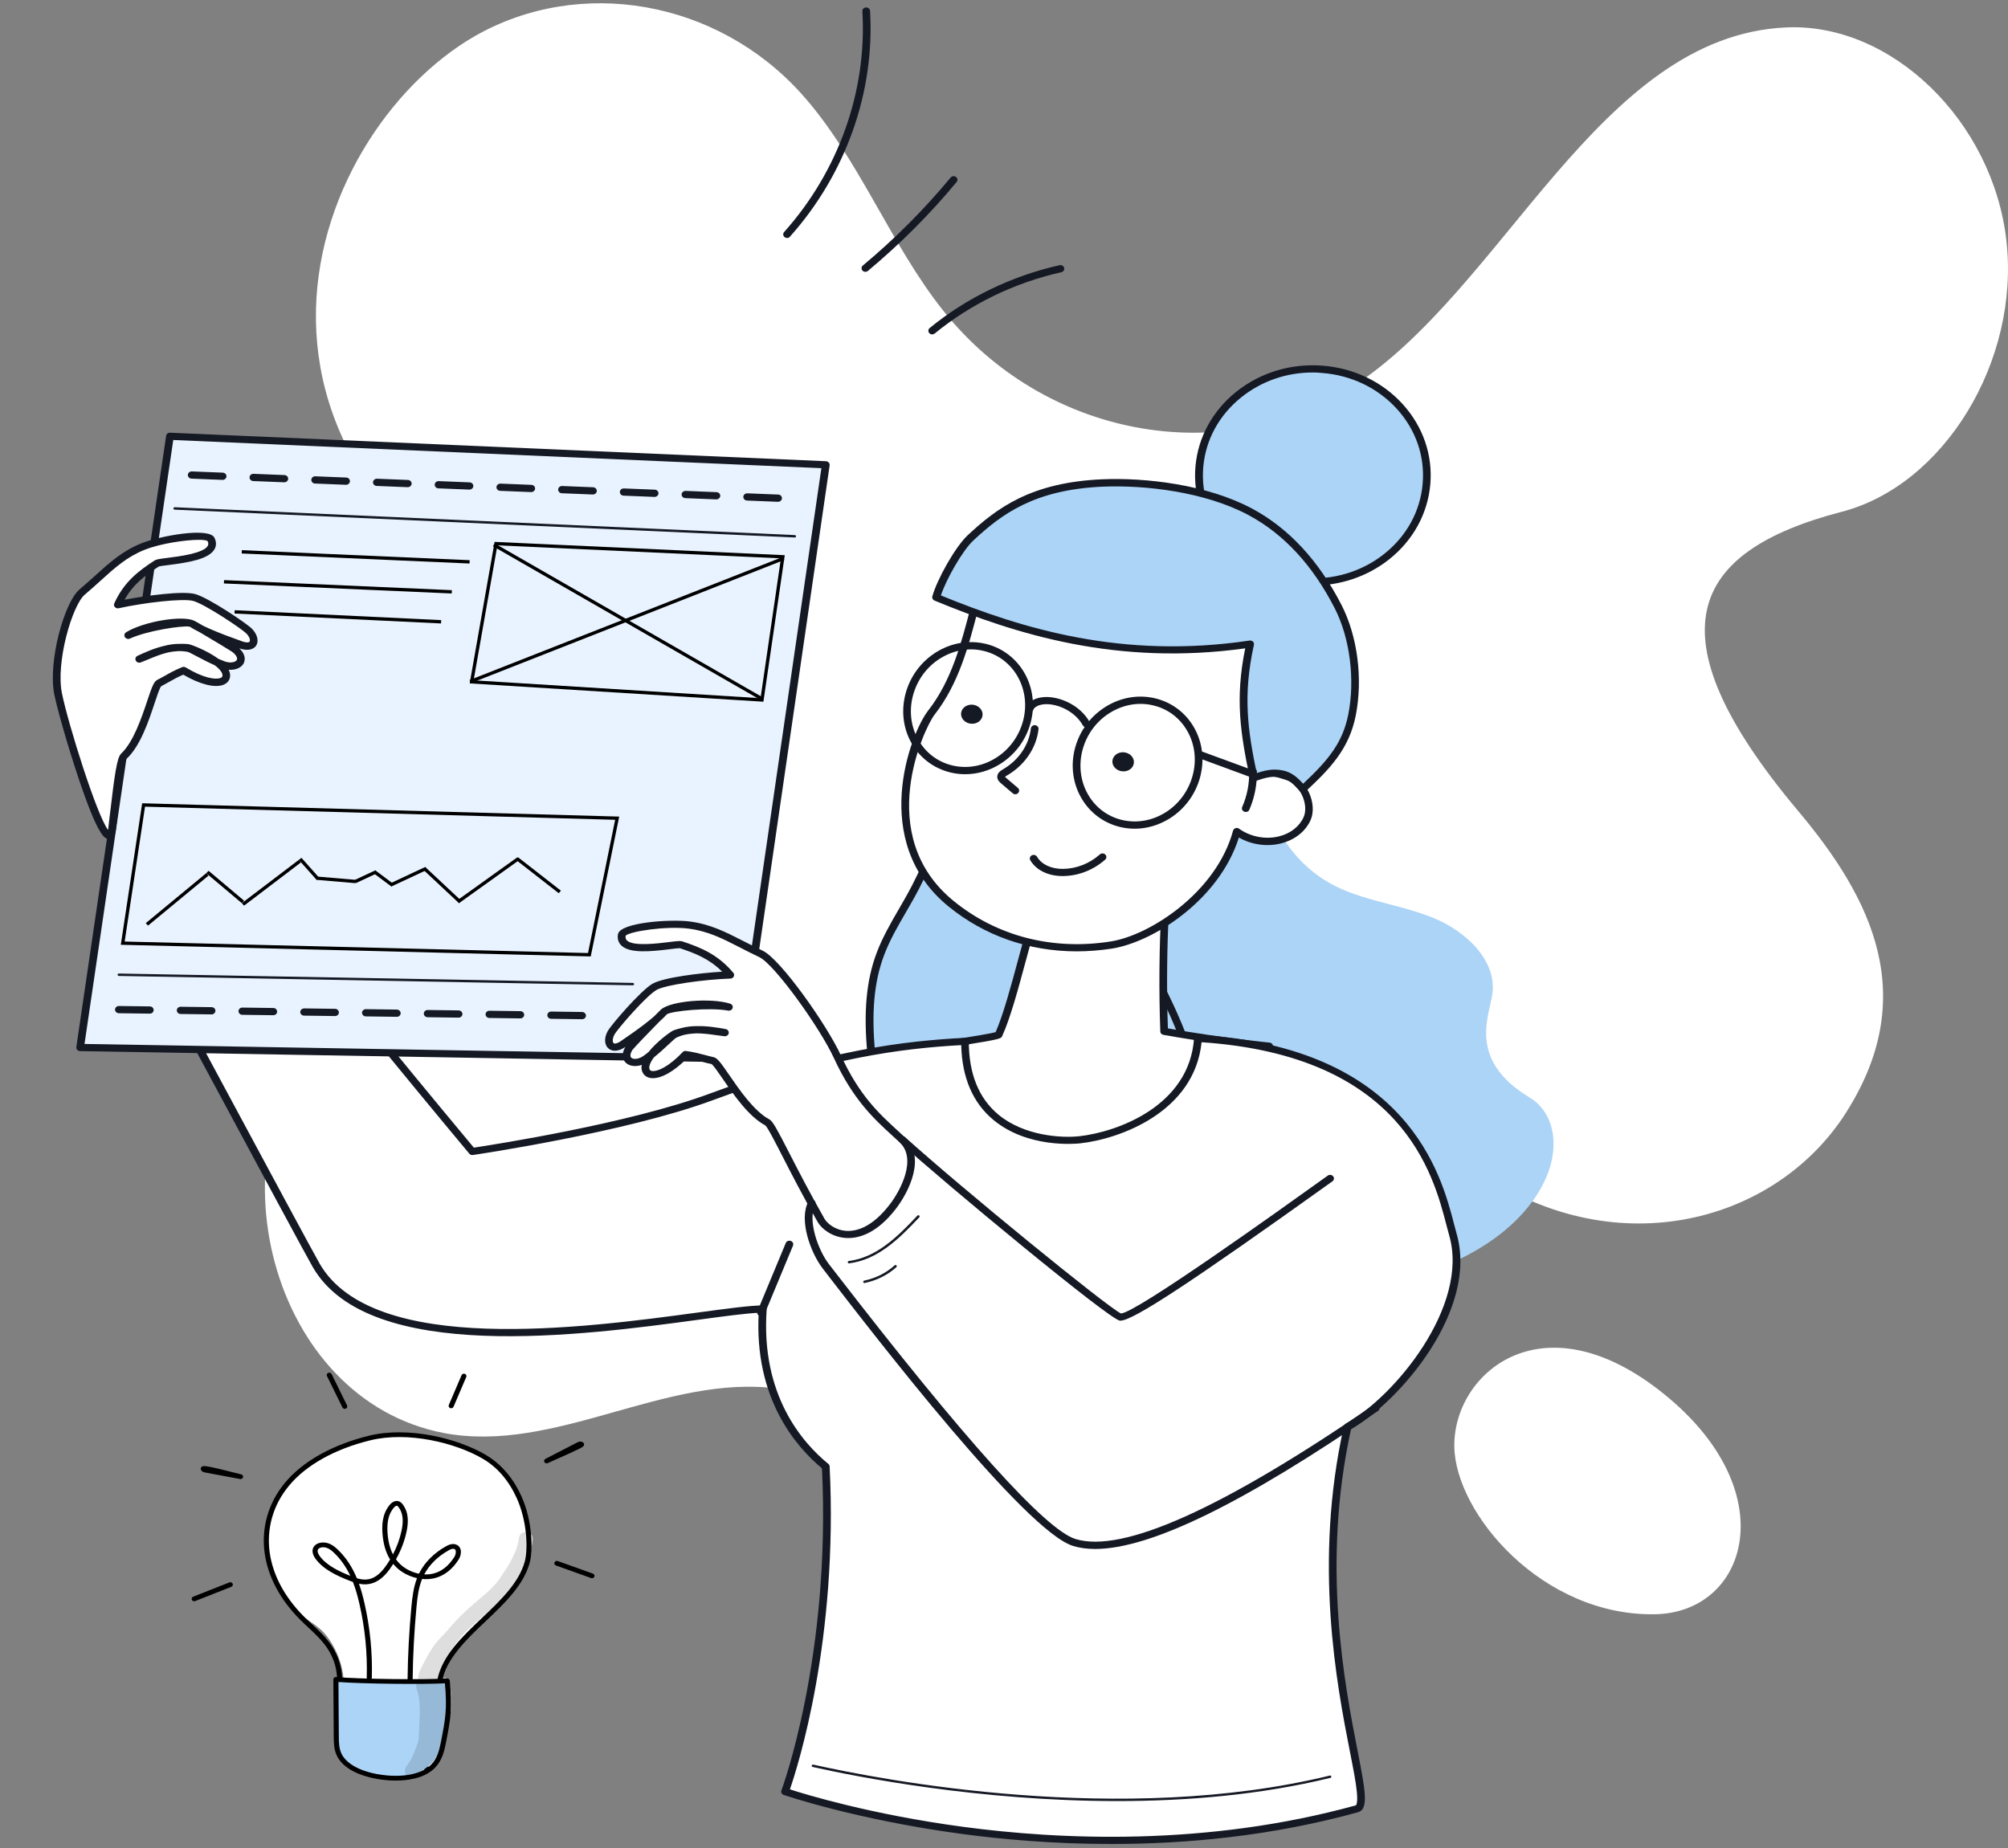 <svg width="603" height="555" viewBox="0 0 603 555" fill="none" xmlns="http://www.w3.org/2000/svg">
<rect x="0" y="0" width="603" height="555" fill="#808080" stroke="none"/>
<path d="M142.495 10.903C174.112 -7.204 215.3 0.017 240.633 28.122C257.745 47.119 267.318 73.336 283.368 93.442C313.438 131.101 366.519 141.099 405.483 116.549C451.621 87.382 479.799 10.757 536.398 8.238C568.014 6.793 598.47 36.344 602.531 72.335C606.592 108.438 583.774 145.875 552.834 153.762C507.298 165.675 495.505 190.345 539.587 243.077C562.136 269.778 577.255 299.611 553.414 335.614C531.638 367.949 483.791 379.939 442.901 351.167C375.2 303.327 432.617 307.96 378.217 396.712C326.938 481.182 269.521 421.7 233.573 417.042C199.927 412.486 166.763 436.704 133.309 430.373C81.502 420.533 61.212 346.204 99.083 304.175C123.351 277.181 162.122 275.626 189.099 252.519C211.012 233.703 207.666 209.93 186.488 201.197C51.852 145.66 91.491 40.384 142.495 10.903Z" fill="white"/>
<path d="M497.047 484.797C524.453 484.28 535.652 449.139 501.478 420.138C464.129 388.442 436.403 412.036 436.729 434.44C437.023 454.572 463.178 485.436 497.047 484.797Z" fill="white"/>
<g clip-path="url(#clip0_9989_1573)">
<path d="M378.43 221.282C375.043 238.911 383.609 258.651 400.498 267.073C409.706 271.666 420.441 272.763 430.004 276.653C439.566 280.543 448.552 289.047 447.003 298.669C445.985 305.062 439.676 319.009 458.734 330.513C474.472 339.99 464.091 377.338 409.086 385.656C392.242 388.202 404.615 377.421 388.346 372.579C372.276 367.8 358.796 356.916 349.345 343.88C339.893 330.824 334.182 315.698 330.331 300.365C325.904 282.695 323.912 263.617 331.283 246.815C338.653 230.034 357.734 216.688 378.43 221.282Z" fill="#ACD4F7"/>
<path d="M404.792 387.126C399.546 387.126 398.329 384.932 397.244 381.787C396.27 378.952 395.163 375.745 387.992 373.635C372.785 369.124 358.73 358.778 348.371 344.501C339.959 332.913 333.695 318.553 329.18 300.614C323.513 278.081 323.845 260.865 330.198 246.402C337.37 230.076 356.782 215.343 378.673 220.227C379.271 220.351 379.647 220.91 379.536 221.468C376.083 239.408 385.114 258.196 401.007 266.121C406.032 268.625 411.654 270.114 417.121 271.542C421.548 272.701 426.13 273.922 430.424 275.66C440.097 279.591 449.77 288.53 448.11 298.834C447.977 299.662 447.756 300.634 447.534 301.648C445.852 308.932 443.329 319.961 459.332 329.603C465.242 333.162 467.765 340.445 465.95 348.618C462.785 362.73 446.051 381.166 409.241 386.732C407.515 387.001 406.032 387.126 404.792 387.126ZM370.151 221.468C352.886 221.468 338.277 233.8 332.367 247.25C326.214 261.258 325.926 278.081 331.46 300.138C335.887 317.809 342.062 331.92 350.296 343.301C360.345 357.164 373.98 367.2 388.7 371.586C397.023 374.048 398.417 378.166 399.458 381.146C400.498 384.146 401.051 385.801 408.909 384.622C444.546 379.242 460.704 361.633 463.715 348.205C465.331 340.942 463.206 334.527 458.115 331.465C440.761 321.016 443.594 308.621 445.299 301.235C445.542 300.221 445.741 299.331 445.852 298.565C447.313 289.378 438.415 281.308 429.539 277.687C425.377 275.991 420.884 274.811 416.523 273.653C410.945 272.183 405.19 270.673 399.945 268.045C383.498 259.831 374.003 240.649 377.101 222.13C374.755 221.675 372.431 221.468 370.151 221.468Z" fill="#ACD4F7"/>
<path d="M312.247 178.657C317.824 204.087 287.301 240.132 276.167 263.907C272.537 271.646 267.291 278.681 264.303 286.647C260.761 296.124 260.65 306.408 261.624 316.402C263.462 335.293 269.527 354.66 283.715 368.193C297.925 381.725 321.676 387.622 339.207 378.083C354.59 369.703 361.607 351.702 360.633 335.086C359.659 318.471 352.089 302.89 344.076 288.013C324.863 252.32 338.366 209.446 312.247 178.657Z" fill="#ACD4F7"/>
<path d="M319.861 383.794C306.824 383.794 293.012 378.58 282.896 368.938C270.213 356.854 262.665 339.204 260.474 316.484C259.278 304.09 260.142 294.489 263.218 286.274C264.967 281.577 267.535 277.149 270.014 272.866C271.784 269.825 273.599 266.659 275.105 263.472C278.314 256.603 283.117 248.76 288.186 240.463C300.759 219.916 314.991 196.617 311.096 178.864C310.985 178.367 311.251 177.871 311.738 177.664C312.225 177.457 312.8 177.581 313.132 177.974C327.719 195.148 330.065 215.53 332.566 237.111C334.536 254.078 336.551 271.645 345.117 287.516C353.019 302.166 360.788 317.912 361.784 335.003C362.869 353.853 354.236 371.11 339.782 378.994C333.872 382.242 326.988 383.794 319.861 383.794ZM313.995 182.692C315.301 200.528 302.02 222.234 290.223 241.56C285.176 249.816 280.417 257.596 277.252 264.362C275.702 267.652 273.865 270.838 272.072 273.922C269.637 278.122 267.114 282.467 265.432 287.019C262.466 294.944 261.647 304.235 262.82 316.319C264.967 338.521 272.294 355.736 284.6 367.448C299.519 381.663 322.761 385.822 338.676 377.152C352.399 369.683 360.589 353.191 359.526 335.148C358.553 318.471 350.872 302.973 343.103 288.509C334.359 272.266 332.301 254.513 330.331 237.359C327.984 217.495 325.815 198.687 313.995 182.692Z" fill="#151924"/>
<path d="M349.61 309.718C349.101 296.165 349.344 282.799 349.942 272.66C344.098 269.928 337.768 268.004 331.304 267.032C328.405 266.597 325.129 266.431 322.893 268.066C321.499 269.101 314.858 263.617 314.172 265.128C309.457 275.474 304.632 300.407 299.917 310.753C299.563 311.539 277.362 314.395 277.008 315.181C275.481 318.554 286.814 332.169 287.943 332.872C348.481 370.49 381.13 314.146 381.13 314.146C381.13 314.146 366.654 312.76 349.61 309.718Z" fill="white"/>
<path d="M328.073 346.922C315.014 346.922 301.356 342.535 287.301 333.783C286.526 333.286 273.976 319.071 275.924 314.767C276.278 313.96 276.344 313.815 288.275 311.891C292.259 311.249 297.616 310.38 298.988 309.967C301.268 304.814 303.614 296.103 305.894 287.661C308.24 278.95 310.675 269.949 313.066 264.693C313.243 264.3 313.597 263.99 314.04 263.866C315.146 263.514 316.541 264.238 318.887 265.521C319.927 266.1 321.654 267.031 322.296 267.114C324.952 265.273 328.582 265.542 331.46 265.976C338.056 266.969 344.453 268.894 350.429 271.708C350.85 271.894 351.093 272.308 351.071 272.742C350.429 283.833 350.296 296.931 350.717 308.849C367.119 311.746 381.108 313.112 381.241 313.112C381.617 313.153 381.971 313.36 382.148 313.691C382.325 314.001 382.325 314.395 382.148 314.705C382.015 314.953 367.65 339.266 340.889 345.473C336.706 346.425 332.411 346.922 328.073 346.922ZM277.982 315.946C277.717 319.029 286.991 330.782 288.607 332.003C306.757 343.28 324.155 347.108 340.314 343.363C362.382 338.252 375.751 320.25 379.204 315.057C374.799 314.581 362.802 313.194 349.367 310.794C348.835 310.691 348.437 310.277 348.437 309.76C347.994 297.82 348.105 284.578 348.725 273.301C343.147 270.777 337.237 269.018 331.105 268.087C328.626 267.714 325.55 267.466 323.602 268.894C322.296 269.845 320.282 268.749 317.736 267.362C316.895 266.907 315.678 266.245 315.014 265.997C312.756 271.17 310.432 279.798 308.152 288.178C305.805 296.889 303.371 305.911 300.958 311.146C300.604 311.953 300.537 312.077 288.651 314.001C284.755 314.664 279.487 315.512 277.982 315.946Z" fill="#151924"/>
<path d="M293.809 178.078C290.51 190.369 287.854 203.55 279.709 213.978C275.26 219.668 261.78 251.947 285.552 271.356C298.036 281.557 315.169 286.751 333.762 283.792C346.379 281.785 366.322 268.439 371.391 249.754C378.894 255.051 389.453 252.816 392.552 245.781C394.344 241.726 391.688 234.835 386.509 233.18C382.502 231.897 382.015 231.773 378.12 232.787C379.603 223.682 381.971 214.744 386.199 205.205C380.798 191.817 367.606 181.099 353.174 173.278C348.393 170.691 343.39 168.332 337.989 167.029C322.495 163.284 297.173 165.456 293.809 178.078Z" fill="white"/>
<path d="M323.314 285.716C309.059 285.716 295.646 281.061 284.778 272.184C260.961 252.734 273.312 220.31 278.757 213.357C285.774 204.377 288.673 193.183 291.484 182.361C291.883 180.851 292.259 179.34 292.657 177.851C293.609 174.292 296.155 171.333 300.25 169.077C310.21 163.532 327.254 163.366 338.211 166.015C344.187 167.463 349.632 170.174 353.705 172.388C365.636 178.864 381.152 189.748 387.239 204.874C387.35 205.122 387.328 205.412 387.217 205.681C383.609 213.813 381.13 222.006 379.492 231.38C382.192 230.8 383.255 231.069 386.841 232.207C389.408 233.035 391.666 235.084 392.994 237.836C394.389 240.691 394.61 243.919 393.592 246.236C392.087 249.671 388.855 252.237 384.716 253.292C380.488 254.368 375.862 253.706 372.033 251.534C366.123 270.301 346.334 282.923 333.917 284.888C330.375 285.426 326.811 285.716 323.314 285.716ZM323.026 166.47C315.191 166.47 307.111 167.774 301.467 170.919C297.926 172.884 295.734 175.388 294.937 178.368C294.539 179.858 294.141 181.368 293.764 182.858C290.909 193.887 287.943 205.288 280.66 214.62C277.606 218.53 262.178 250.809 286.327 270.549C299.342 281.185 316.12 285.509 333.585 282.737C345.405 280.854 365.282 267.942 370.284 249.485C370.373 249.133 370.66 248.844 371.014 248.719C371.391 248.595 371.789 248.657 372.099 248.885C375.574 251.347 380.09 252.196 384.162 251.161C387.593 250.292 390.25 248.181 391.489 245.367C392.286 243.567 392.065 241.001 390.936 238.684C389.851 236.47 388.102 234.835 386.132 234.215C382.237 232.973 382.015 232.911 378.43 233.842C378.053 233.946 377.633 233.863 377.345 233.615C377.057 233.366 376.902 232.994 376.969 232.642C378.629 222.565 381.152 213.833 384.937 205.205C378.983 190.886 364.086 180.478 352.576 174.229C348.636 172.098 343.368 169.47 337.68 168.084C333.43 167.049 328.294 166.47 323.026 166.47Z" fill="#151924"/>
<path d="M340.756 248.885C339.295 248.885 337.812 248.719 336.374 248.368C326.037 245.905 319.972 235.249 322.849 224.593C324.244 219.461 327.498 215.075 332.013 212.261C336.551 209.426 341.841 208.536 346.865 209.716C351.89 210.916 356.074 214.061 358.619 218.572C361.142 223.041 361.762 228.338 360.368 233.49C358.973 238.622 355.719 243.008 351.226 245.823C347.972 247.83 344.386 248.885 340.756 248.885ZM342.483 211.392C339.318 211.392 336.152 212.302 333.297 214.082C329.268 216.585 326.369 220.517 325.107 225.131C322.539 234.628 327.83 244.105 336.949 246.257C341.332 247.292 345.958 246.505 349.942 244.022C353.971 241.519 356.87 237.587 358.132 232.973C359.394 228.359 358.84 223.6 356.583 219.606C354.347 215.633 350.695 212.881 346.312 211.847C345.028 211.536 343.744 211.392 342.483 211.392Z" fill="#151924"/>
<path d="M289.846 232.518C288.385 232.518 286.902 232.352 285.464 232C280.439 230.8 276.256 227.655 273.71 223.144C271.187 218.675 270.567 213.378 271.961 208.226C273.356 203.094 276.61 198.708 281.103 195.893C285.641 193.059 290.931 192.169 295.955 193.348C306.292 195.811 312.357 206.467 309.48 217.123C308.085 222.255 304.831 226.641 300.338 229.455C297.084 231.483 293.476 232.518 289.846 232.518ZM291.573 195.024C288.407 195.024 285.242 195.935 282.387 197.714C278.358 200.218 275.459 204.149 274.197 208.764C272.935 213.378 273.489 218.137 275.746 222.131C277.982 226.103 281.634 228.855 286.017 229.89C290.4 230.924 295.026 230.138 299.01 227.655C303.039 225.152 305.938 221.22 307.2 216.606C309.768 207.108 304.477 197.632 295.358 195.48C294.118 195.169 292.857 195.024 291.573 195.024Z" fill="#151924"/>
<path d="M424.352 157.942C433.329 142.395 427.124 122.988 410.493 114.596C393.861 106.204 373.101 112.005 364.124 127.552C355.147 143.099 361.352 162.506 377.983 170.898C394.615 179.289 415.375 173.489 424.352 157.942Z" fill="#ACD4F7"/>
<path d="M394.322 175.843C393.348 175.843 392.352 175.802 391.356 175.74C371.922 174.25 357.401 158.256 358.995 140.068C359.77 131.274 364.175 123.266 371.368 117.555C378.584 111.844 387.726 109.092 397.155 109.816C406.563 110.541 415.129 114.658 421.238 121.383C427.347 128.129 430.291 136.674 429.516 145.489C428.742 154.283 424.337 162.29 417.143 168.001C410.702 173.091 402.689 175.843 394.322 175.843ZM394.211 111.865C386.398 111.865 378.916 114.431 372.896 119.21C366.167 124.549 362.05 132.019 361.341 140.254C359.858 157.242 373.405 172.181 391.577 173.588C400.365 174.271 408.931 171.705 415.66 166.367C422.389 161.028 426.506 153.559 427.214 145.323C427.945 137.088 425.2 129.101 419.489 122.811C413.779 116.52 405.788 112.672 396.978 112.01C396.049 111.906 395.119 111.865 394.211 111.865Z" fill="#151924"/>
<path d="M376.482 233.615C373.361 218.923 372.01 208.66 375.375 193.431C338.587 198.894 309.192 190.99 281.103 179.402C282.431 174.643 287.699 164.98 291.528 161.421C300.936 152.71 310.985 145.861 331.26 145.034C345.471 144.454 363.134 147.123 375.463 153.724C387.704 160.283 396.093 170.981 401.848 182.216C406.43 191.155 408.178 203.715 406.009 214.661C404.172 224.055 399.17 229.621 391.223 236.946C389.386 234.897 387.682 232.89 384.76 232.373C381.86 231.876 379.558 232.518 376.482 233.615Z" fill="#ACD4F7"/>
<path d="M391.245 238.042C391.223 238.042 391.201 238.042 391.201 238.042C390.869 238.021 390.581 237.897 390.36 237.649L390.139 237.401C388.434 235.518 386.973 233.883 384.583 233.449C382.104 233.014 380.134 233.469 376.902 234.607C376.592 234.711 376.238 234.69 375.928 234.545C375.64 234.4 375.419 234.111 375.353 233.8C372.564 220.578 370.815 209.943 373.936 194.714C335.4 200.052 305.186 190.493 280.638 180.375C280.129 180.168 279.841 179.63 279.974 179.112C281.369 174.105 286.814 164.235 290.71 160.635C299.32 152.668 309.524 144.826 331.194 143.937C343.944 143.419 362.404 145.468 376.017 152.751C387.018 158.648 396.049 168.394 402.866 181.719C407.669 191.113 409.307 203.797 407.138 214.847C405.146 224.944 399.369 230.924 392.042 237.711C391.843 237.939 391.555 238.042 391.245 238.042ZM382.768 231.131C383.476 231.131 384.229 231.193 385.003 231.338C387.881 231.835 389.674 233.573 391.334 235.373C399.17 228.027 403.242 222.875 404.903 214.495C406.961 204.046 405.367 191.569 400.83 182.713C394.234 169.78 385.513 160.366 374.932 154.696C361.74 147.64 343.766 145.654 331.349 146.151C310.498 146.999 300.67 154.551 292.392 162.228C289.005 165.352 284.18 173.939 282.542 178.823C306.956 188.796 337.015 198.066 375.242 192.376C375.618 192.314 375.995 192.438 376.26 192.707C376.526 192.955 376.637 193.327 376.548 193.679C373.184 208.846 374.711 219.358 377.389 232.186C379.182 231.566 380.886 231.131 382.768 231.131Z" fill="#151924"/>
<path d="M319.064 263.1C314.748 263.1 311.14 261.32 309.391 258.341C309.081 257.823 309.303 257.161 309.856 256.872C310.409 256.582 311.118 256.789 311.428 257.306C312.8 259.644 315.766 261.01 319.308 260.948C323.292 260.886 327.21 259.334 330.286 256.603C330.751 256.189 331.482 256.209 331.924 256.644C332.367 257.078 332.345 257.761 331.88 258.175C328.361 261.279 323.912 263.017 319.352 263.1C319.241 263.1 319.153 263.1 319.064 263.1Z" fill="#151924"/>
<path d="M340.424 229.538C340.845 228.007 339.782 226.434 338.033 226.02C336.307 225.606 334.558 226.517 334.138 228.048C333.717 229.579 334.78 231.152 336.528 231.566C338.277 231.979 340.026 231.069 340.424 229.538Z" fill="#151924"/>
<path d="M294.982 215.24C295.402 213.709 294.34 212.136 292.591 211.722C290.865 211.309 289.116 212.219 288.695 213.75C288.275 215.281 289.337 216.854 291.086 217.268C292.835 217.682 294.561 216.771 294.982 215.24Z" fill="#151924"/>
<path d="M304.898 238.539C304.61 238.539 304.345 238.435 304.123 238.249L300.67 235.311C300.25 234.938 299.453 234.276 299.475 233.262C299.497 232.042 300.626 231.379 301.224 231.028C305.894 228.317 309.015 223.724 309.568 218.758C309.635 218.158 310.21 217.744 310.83 217.785C311.472 217.847 311.937 218.385 311.871 218.964C311.251 224.613 307.709 229.807 302.441 232.869C302.308 232.952 301.932 233.159 301.799 233.304C301.843 233.345 301.954 233.469 302.22 233.697L305.673 236.635C306.138 237.049 306.182 237.732 305.739 238.166C305.54 238.415 305.23 238.539 304.898 238.539Z" fill="#151924"/>
<path d="M326.214 218.426C325.793 218.426 325.395 218.22 325.173 217.847C323.314 214.516 319.463 212.033 315.345 211.536C313.265 211.288 310.852 211.784 310.277 213.233C310.055 213.792 309.391 214.081 308.794 213.874C308.196 213.667 307.886 213.047 308.107 212.488C309.17 209.86 312.667 209.032 315.633 209.405C320.481 209.984 325.041 212.922 327.232 216.875C327.52 217.413 327.298 218.054 326.745 218.344C326.59 218.385 326.391 218.426 326.214 218.426Z" fill="#151924"/>
<path d="M375.486 233.304C375.353 233.304 375.198 233.283 375.065 233.221L360.323 227.8C359.726 227.572 359.438 226.952 359.659 226.393C359.903 225.834 360.567 225.565 361.165 225.772L375.906 231.193C376.504 231.421 376.792 232.042 376.57 232.6C376.393 233.056 375.951 233.304 375.486 233.304Z" fill="#151924"/>
<path d="M374.113 243.857C373.958 243.857 373.826 243.836 373.671 243.774C373.073 243.546 372.785 242.905 373.029 242.367C374.49 239.015 375.22 235.352 375.109 231.752C375.087 231.152 375.596 230.655 376.238 230.635C376.858 230.635 377.411 231.09 377.434 231.69C377.522 235.601 376.747 239.574 375.176 243.174C375.021 243.608 374.578 243.857 374.113 243.857Z" fill="#151924"/>
<path d="M404.703 428.509C419.025 420.729 442.797 393.106 436.29 370.717C432.815 358.799 426.705 315.864 359.748 311.85C358.398 331.796 337.591 340.818 324.288 342.287C317.05 343.094 289.78 342.329 289.78 312.719C271.718 313.65 248.897 316.257 213.791 329.334C187.185 339.245 141.809 345.784 141.809 345.784C141.809 345.784 95.946 290.93 79.478 268.439C70.447 256.086 54.111 307.277 44.018 285.654C42.491 282.385 91.01 373.076 94.95 379.946C115.557 415.805 210.693 393.106 229.086 393.106C227.294 418.081 238.693 432.855 247.99 440.428C250.845 498.095 235.771 538.01 235.771 538.01C235.771 538.01 320.149 567.309 407.492 543.182C414.177 541.382 390.759 490.895 404.703 428.509Z" fill="white"/>
<path d="M333.695 553.797C316.651 553.797 301.29 552.452 288.695 550.756C256.932 546.472 235.572 539.127 235.351 539.065C234.753 538.858 234.443 538.237 234.664 537.678C234.819 537.285 249.561 497.495 246.839 440.986C238.892 434.386 226.408 419.819 227.847 394.265C223.995 394.43 217.665 395.278 209.874 396.334C175.233 401.031 110.732 409.763 93.91 380.505C91.873 376.966 78.415 351.95 65.4 327.741C56.723 311.601 47.803 295.007 44.394 288.758C43.885 288.013 43.398 287.144 42.933 286.151C42.535 285.323 43.111 284.806 43.465 284.64C44.483 284.185 44.903 284.951 45.501 286.006C45.722 286.42 46.032 286.978 46.409 287.661C47.427 289.11 48.511 289.896 49.64 289.999C53.425 290.351 58.472 283.585 62.921 277.626C67.791 271.108 71.996 265.459 76.224 265.459H76.246C77.84 265.459 79.257 266.287 80.43 267.88C95.858 288.944 137.648 339.101 142.296 344.667C148.029 343.798 188.912 337.466 213.349 328.362C248.388 315.326 271.607 312.615 289.714 311.684C290.023 311.663 290.333 311.767 290.577 311.974C290.798 312.181 290.931 312.47 290.931 312.76C290.931 322.465 293.919 329.851 299.829 334.755C307.532 341.149 318.732 341.832 324.155 341.232C335.466 339.97 357.202 332.19 358.575 311.788C358.597 311.498 358.73 311.229 358.973 311.043C359.194 310.856 359.504 310.753 359.814 310.774C422.898 314.56 432.859 353.026 436.622 367.51C436.909 368.628 437.175 369.6 437.396 370.428C444.081 393.395 420.22 421.019 405.722 429.192C396.757 469.83 403.818 506.02 407.625 525.512C410.016 537.761 411.1 543.348 407.802 544.258C381.949 551.418 356.339 553.797 333.695 553.797ZM237.21 537.389C241.858 538.899 261.514 544.92 289.094 548.624C318.179 552.535 362.249 554.584 407.16 542.189C407.16 542.189 407.802 541.858 407.47 538.278C407.205 535.34 406.386 531.181 405.345 525.905C401.494 506.206 394.344 469.52 403.575 428.282C403.641 427.971 403.84 427.723 404.128 427.557C418.582 419.695 441.358 392.257 435.183 370.986C434.939 370.138 434.674 369.145 434.386 368.007C430.424 352.716 421.194 317.064 360.832 313.008C358.685 334.01 336.219 342.059 324.465 343.363C322.871 343.549 308.594 344.853 298.324 336.349C292.148 331.217 288.895 323.665 288.651 313.877C270.921 314.85 248.189 317.705 214.234 330.348C187.805 340.177 142.451 346.798 142.008 346.881C141.588 346.943 141.167 346.777 140.924 346.467C140.459 345.908 94.839 291.324 78.548 269.059C77.464 267.59 76.578 267.59 76.268 267.59C73.258 267.59 68.809 273.57 64.869 278.826C59.579 285.902 54.598 292.586 49.441 292.131C49.242 292.11 49.043 292.089 48.843 292.048C49.751 293.724 50.791 295.648 51.942 297.8C56.104 305.497 61.704 315.926 67.503 326.748C79.898 349.819 93.954 375.952 95.968 379.47C112.016 407.383 175.476 398.796 209.564 394.182C218.351 393.002 225.279 392.051 229.087 392.051C229.419 392.051 229.706 392.175 229.928 392.402C230.149 392.63 230.26 392.92 230.237 393.209C228.378 418.97 241.039 433.372 248.742 439.641C248.986 439.828 249.118 440.117 249.141 440.407C251.73 492.591 239.512 530.726 237.21 537.389Z" fill="#151924"/>
<path d="M51.013 131.004L247.967 139.571L222.026 317.974L24.052 314.581L51.013 131.004Z" fill="#E9F3FF"/>
<path d="M222.026 319.071C222.003 319.071 222.003 319.071 222.026 319.071L24.052 315.677C23.721 315.677 23.411 315.532 23.189 315.305C22.968 315.077 22.879 314.767 22.924 314.457L49.884 130.88C49.972 130.321 50.481 129.928 51.079 129.949L248.034 138.515C248.366 138.536 248.654 138.681 248.875 138.909C249.074 139.136 249.185 139.446 249.141 139.757L223.177 318.16C223.088 318.657 222.601 319.071 222.026 319.071ZM25.381 313.525L221.007 316.877L246.661 140.605L52.031 132.142L25.381 313.525Z" fill="#151924"/>
<path d="M271.01 342.287C264.9 336.576 257.928 331.217 251.487 317.291C247.392 308.394 233.624 288.82 228.555 286.419C220.055 282.405 214.92 278.763 206.929 277.75C200.267 276.901 187.119 278.515 186.743 280.688C185.569 287.475 202.99 283.171 204.473 283.647C209.63 285.343 214.699 287.268 219.303 292.73C212.175 292.979 199.714 294.489 196.526 296.331C193.184 298.276 184.507 308.332 183.533 310.132C181.807 313.236 183.599 316.298 187.739 313.05C187.96 312.884 196.371 307.339 199.404 303.842C200.621 302.435 213.171 301.338 218.904 302.393C212.994 300.573 201.794 301.793 199.337 303.883C198.762 304.38 189.487 313.836 188.89 314.788C186.455 318.781 190.594 320.271 193.892 317.974C197.611 315.367 201.529 311.125 202.503 310.67C207.771 308.146 213.194 309.594 217.731 310.091C213.304 309.284 208.169 308.456 202.746 310.401C201.772 310.753 191.856 318.14 194.158 321.802C195.397 323.768 200.09 322.713 205.867 316.691C209.276 317.147 211.224 317.891 214.079 318.533C216.071 318.967 222.822 332.996 230.481 337.073C232.03 337.9 237.232 350.046 246.617 366.496C248.631 370.055 257.972 375.6 268.198 362.316C271.851 357.537 276.787 347.708 271.01 342.287Z" fill="white"/>
<path d="M254.763 371.814C254.519 371.814 254.276 371.814 254.032 371.793C249.937 371.545 246.772 369.124 245.555 367.013C241.061 359.15 237.498 352.198 234.908 347.129C232.628 342.701 230.503 338.521 229.817 337.983C224.792 335.314 220.321 328.775 217.045 324.016C215.739 322.112 214.256 319.96 213.703 319.588C212.751 319.381 211.888 319.154 211.047 318.926C209.564 318.533 208.147 318.16 206.288 317.871C202.37 321.843 198.43 324.037 195.641 323.788C194.534 323.685 193.649 323.188 193.14 322.381C192.675 321.637 192.52 320.788 192.719 319.816C190.993 320.395 189.222 320.25 188.093 319.319C187.584 318.905 186.101 317.333 187.805 314.415C185.105 316.236 183.467 315.45 182.869 314.994C181.475 313.96 181.32 311.767 182.493 309.677C183.577 307.711 192.409 297.51 195.906 295.462C199.227 293.537 210.183 292.234 216.868 291.82C212.972 287.93 208.767 286.295 204.141 284.764C203.764 284.743 202.414 284.909 201.241 285.054C195.198 285.819 189.089 286.357 186.588 283.957C185.968 283.357 185.282 282.281 185.57 280.584C186.189 277.005 201.307 276.011 207.04 276.736C213.282 277.522 217.908 279.901 223.287 282.653C225.08 283.564 226.939 284.516 229.02 285.509C234.443 288.075 248.344 307.877 252.505 316.919C258.105 329.086 263.993 334.445 269.659 339.638C270.368 340.28 271.076 340.942 271.762 341.583C278.093 347.501 273.024 357.826 269.04 363.02C263.55 370.158 258.348 371.814 254.763 371.814ZM205.845 315.615C205.889 315.615 205.956 315.615 206 315.636C208.324 315.946 210.028 316.402 211.666 316.836C212.507 317.064 213.371 317.291 214.3 317.498C215.451 317.746 216.492 319.236 218.993 322.857C221.959 327.182 226.43 333.72 231.012 336.162C232.075 336.721 233.292 339.038 236.988 346.218C239.578 351.267 243.142 358.199 247.591 366.02C248.366 367.365 250.734 369.455 254.165 369.662C257.175 369.848 261.89 368.627 267.202 361.716C270.523 357.412 275.392 347.977 270.168 343.094C269.482 342.452 268.774 341.811 268.088 341.169C262.51 336.079 256.201 330.306 250.424 317.767C246.219 308.621 232.562 289.585 228.024 287.454C225.899 286.461 224.04 285.488 222.225 284.557C216.846 281.805 212.574 279.632 206.775 278.888C200.09 278.039 189.067 279.715 187.872 281.019C187.761 281.846 188.049 282.219 188.27 282.447C190.174 284.267 197.434 283.357 200.953 282.922C203.41 282.612 204.273 282.529 204.871 282.716C210.272 284.495 215.518 286.564 220.21 292.151C220.476 292.461 220.542 292.896 220.343 293.268C220.166 293.641 219.768 293.889 219.325 293.889C211.467 294.158 199.802 295.751 197.124 297.324C194.047 299.103 185.525 308.911 184.529 310.691C183.821 311.994 183.932 313.049 184.308 313.318C184.573 313.525 185.525 313.422 186.986 312.284C187.008 312.263 187.163 312.16 187.407 311.994C191.856 308.973 194.645 306.801 196.393 305.269C197.544 304.111 198.385 303.283 198.54 303.138C201.551 300.593 213.371 299.6 219.259 301.421C219.834 301.607 220.166 302.166 220.011 302.724C219.856 303.283 219.259 303.614 218.661 303.511C212.884 302.455 201.462 303.676 200.245 304.628C199.78 305.166 199.072 305.869 198.009 306.821C195.132 309.739 190.351 314.705 189.886 315.367C189.244 316.422 189.133 317.312 189.62 317.705C190.24 318.202 191.767 318.14 193.184 317.146C193.693 316.795 194.224 316.381 194.733 315.967C197.323 312.739 201.484 309.718 202.303 309.428C203.167 309.118 204.03 308.87 204.871 308.684C206.376 308.311 207.859 308.166 209.32 308.166C212.552 308.104 215.496 308.621 217.908 309.056C218.528 309.159 218.927 309.718 218.838 310.298C218.749 310.877 218.152 311.27 217.554 311.208C216.779 311.125 215.983 311.001 215.164 310.898C213.172 310.608 211.157 310.339 209.121 310.339C207.97 310.38 206.797 310.504 205.624 310.753C204.76 310.96 203.875 311.27 203.012 311.684C202.724 311.849 201.706 312.801 200.798 313.65C199.581 314.788 198.031 316.215 196.416 317.519C195.796 318.305 195.331 319.112 195.11 319.836C194.91 320.457 194.932 320.954 195.154 321.305C195.242 321.43 195.397 321.616 195.884 321.657C197.456 321.823 200.776 320.416 204.982 316.008C205.203 315.739 205.513 315.615 205.845 315.615Z" fill="#151924"/>
<path d="M233.646 150.703C233.624 150.703 233.624 150.703 233.602 150.703L224.328 150.33C223.686 150.31 223.199 149.792 223.221 149.192C223.243 148.592 223.796 148.137 224.438 148.158L233.713 148.53C234.355 148.551 234.842 149.068 234.819 149.668C234.775 150.248 234.266 150.703 233.646 150.703ZM215.12 149.979C215.097 149.979 215.097 149.979 215.075 149.979L205.801 149.606C205.159 149.586 204.672 149.068 204.694 148.468C204.716 147.868 205.292 147.413 205.911 147.434L215.186 147.806C215.828 147.827 216.315 148.344 216.293 148.944C216.248 149.523 215.717 149.979 215.12 149.979ZM196.571 149.234C196.549 149.234 196.549 149.234 196.526 149.234L187.252 148.861C186.61 148.841 186.123 148.323 186.145 147.723C186.167 147.123 186.721 146.668 187.363 146.689L196.637 147.061C197.279 147.082 197.766 147.599 197.744 148.199C197.7 148.779 197.19 149.234 196.571 149.234ZM178.044 148.51C178.022 148.51 178.022 148.51 178 148.51L168.725 148.137C168.083 148.116 167.596 147.599 167.618 146.999C167.641 146.399 168.194 145.923 168.836 145.964L178.11 146.337C178.752 146.358 179.239 146.875 179.217 147.475C179.173 148.054 178.664 148.51 178.044 148.51ZM159.517 147.785C159.495 147.785 159.495 147.785 159.473 147.785L150.198 147.413C149.556 147.392 149.07 146.875 149.092 146.275C149.114 145.675 149.667 145.22 150.309 145.24L159.584 145.613C160.225 145.633 160.712 146.151 160.69 146.751C160.646 147.33 160.137 147.785 159.517 147.785ZM140.968 147.04C140.946 147.04 140.946 147.04 140.924 147.04L131.65 146.668C131.008 146.647 130.521 146.13 130.543 145.53C130.565 144.93 131.118 144.475 131.76 144.495L141.035 144.868C141.677 144.888 142.163 145.406 142.141 146.006C142.097 146.585 141.588 147.04 140.968 147.04ZM122.441 146.316C122.419 146.316 122.419 146.316 122.397 146.316L113.123 145.944C112.481 145.923 111.994 145.406 112.016 144.806C112.038 144.206 112.592 143.75 113.233 143.771L122.508 144.144C123.15 144.164 123.637 144.682 123.615 145.282C123.57 145.861 123.061 146.316 122.441 146.316ZM103.915 145.592C103.893 145.592 103.893 145.592 103.87 145.592L94.596 145.22C93.954 145.199 93.467 144.682 93.489 144.082C93.511 143.481 94.065 143.006 94.707 143.047L103.981 143.419C104.623 143.44 105.11 143.957 105.088 144.557C105.044 145.137 104.534 145.592 103.915 145.592ZM85.366 144.847C85.344 144.847 85.344 144.847 85.322 144.847L76.047 144.475C75.405 144.454 74.918 143.937 74.94 143.337C74.963 142.737 75.516 142.261 76.158 142.302L85.432 142.674C86.074 142.695 86.561 143.212 86.539 143.813C86.517 144.392 85.986 144.847 85.366 144.847ZM66.839 144.123C66.817 144.123 66.817 144.123 66.795 144.123L57.52 143.75C56.878 143.73 56.391 143.212 56.414 142.612C56.436 142.012 56.989 141.557 57.631 141.578L66.905 141.95C67.547 141.971 68.034 142.488 68.012 143.088C67.968 143.668 67.459 144.123 66.839 144.123Z" fill="#151924"/>
<path d="M174.812 306.097L165.516 305.973C164.874 305.973 164.365 305.477 164.365 304.877C164.365 304.276 164.874 303.801 165.538 303.801L174.812 303.925C175.454 303.925 175.963 304.421 175.963 305.021C175.963 305.621 175.454 306.097 174.812 306.097ZM156.263 305.849L146.967 305.725C146.325 305.725 145.816 305.228 145.816 304.628C145.816 304.028 146.369 303.532 146.989 303.552L156.263 303.676C156.905 303.676 157.414 304.173 157.414 304.773C157.414 305.373 156.905 305.849 156.263 305.849ZM137.714 305.621L128.418 305.497C127.776 305.497 127.267 305.001 127.267 304.401C127.267 303.801 127.798 303.325 128.418 303.325C128.418 303.325 128.418 303.325 128.44 303.325L137.714 303.449C138.356 303.449 138.865 303.945 138.865 304.545C138.865 305.146 138.356 305.621 137.714 305.621ZM119.166 305.373L109.869 305.249C109.227 305.249 108.718 304.752 108.718 304.152C108.718 303.552 109.249 303.076 109.869 303.076C109.869 303.076 109.869 303.076 109.891 303.076L119.166 303.2C119.807 303.2 120.317 303.697 120.317 304.297C120.317 304.897 119.807 305.373 119.166 305.373ZM100.617 305.146L91.32 305.021C90.678 305.021 90.169 304.525 90.169 303.925C90.169 303.325 90.722 302.869 91.342 302.849L100.617 302.973C101.259 302.973 101.768 303.469 101.768 304.07C101.768 304.67 101.259 305.146 100.617 305.146ZM82.068 304.897L72.771 304.773C72.129 304.773 71.62 304.276 71.62 303.676C71.62 303.076 72.151 302.6 72.771 302.6C72.771 302.6 72.771 302.6 72.793 302.6L82.068 302.725C82.71 302.725 83.219 303.221 83.219 303.821C83.219 304.421 82.71 304.897 82.068 304.897ZM63.541 304.649C63.519 304.649 63.519 304.649 63.541 304.649L54.244 304.525C53.602 304.525 53.093 304.028 53.093 303.428C53.093 302.828 53.647 302.331 54.267 302.352L63.541 302.476C64.183 302.476 64.692 302.973 64.692 303.573C64.67 304.173 64.161 304.649 63.541 304.649ZM44.992 304.421C44.97 304.421 44.97 304.421 44.992 304.421L35.695 304.297C35.053 304.297 34.544 303.801 34.544 303.2C34.544 302.6 35.076 302.125 35.695 302.125C35.695 302.125 35.695 302.125 35.718 302.125L44.992 302.249C45.634 302.249 46.143 302.745 46.143 303.345C46.143 303.945 45.612 304.421 44.992 304.421Z" fill="#151924"/>
<path d="M336.462 396.623C336.396 396.623 336.351 396.623 336.285 396.623C333.098 396.271 284.114 355.674 270.191 343.073C269.726 342.659 269.726 341.976 270.169 341.542C270.611 341.107 271.342 341.107 271.807 341.521C288.363 356.502 332.677 392.692 336.639 394.471C341.376 394.119 383.012 364.323 398.727 353.067C399.236 352.695 399.967 352.798 400.343 353.274C400.741 353.75 400.631 354.433 400.122 354.785C357.667 385.16 340.247 396.623 336.462 396.623Z" fill="#151924"/>
<path d="M328.87 465.195C326.391 465.195 324.155 464.885 322.185 464.264C307.886 459.795 263.373 402.106 248.742 383.153L247.06 380.96C243.452 376.283 239.822 366.434 242.722 360.889C243.009 360.351 243.695 360.123 244.271 360.392C244.846 360.661 245.09 361.303 244.802 361.841C242.434 366.393 245.665 375.456 248.941 379.677L250.646 381.87C289.603 432.358 313.929 459.381 322.938 462.195C337.082 466.602 367.185 453.07 412.451 421.991C412.96 421.639 413.69 421.743 414.066 422.219C414.443 422.695 414.332 423.377 413.823 423.729C373.339 451.56 345.405 465.195 328.87 465.195Z" fill="#151924"/>
<path d="M254.962 379.428C254.763 379.428 254.608 379.304 254.586 379.118C254.564 378.911 254.696 378.745 254.918 378.704C263.13 377.649 269.327 371.669 275.481 365.089C275.614 364.944 275.857 364.923 276.034 365.047C276.189 365.171 276.211 365.399 276.078 365.565C269.836 372.227 263.528 378.311 255.05 379.407C255.006 379.428 254.984 379.428 254.962 379.428Z" fill="#151924"/>
<path d="M259.61 385.326C259.433 385.326 259.278 385.201 259.234 385.036C259.19 384.85 259.322 384.643 259.522 384.601C262.953 383.898 266.118 382.305 268.641 380.029C268.796 379.884 269.04 379.884 269.195 380.029C269.349 380.173 269.327 380.401 269.195 380.546C266.56 382.925 263.285 384.56 259.699 385.305C259.677 385.326 259.632 385.326 259.61 385.326Z" fill="#151924"/>
<path d="M335.51 540.906C294.229 540.906 257.751 533.726 244.049 530.664C243.85 530.622 243.717 530.415 243.762 530.229C243.806 530.043 244.027 529.919 244.227 529.96C264.834 534.574 336.927 548.479 399.325 533.25C399.524 533.188 399.745 533.312 399.789 533.498C399.834 533.685 399.723 533.892 399.524 533.933C378.518 539.064 356.405 540.906 335.51 540.906Z" fill="#151924"/>
<path d="M238.671 161.421C238.649 161.421 238.649 161.421 238.671 161.421L52.451 153.062C52.23 153.062 52.075 152.875 52.075 152.689C52.075 152.482 52.23 152.337 52.473 152.337L238.671 160.697C238.892 160.697 239.047 160.883 239.047 161.069C239.047 161.276 238.87 161.421 238.671 161.421Z" fill="#151924"/>
<path d="M190.041 295.917L35.695 293.103C35.474 293.103 35.319 292.937 35.319 292.73C35.319 292.523 35.474 292.378 35.718 292.378L190.041 295.192C190.262 295.192 190.417 295.358 190.417 295.565C190.417 295.751 190.262 295.917 190.041 295.917Z" fill="#151924"/>
<path d="M228.533 395.299C228.4 395.299 228.245 395.278 228.112 395.216C227.515 395.009 227.227 394.368 227.448 393.809L235.97 373.304C236.192 372.745 236.878 372.476 237.475 372.683C238.073 372.89 238.361 373.531 238.139 374.09L229.618 394.595C229.441 395.05 228.998 395.299 228.533 395.299Z" fill="#151924"/>
<path d="M17.479 208.474C15.508 198.956 20.467 181.389 24.672 177.809C31.733 171.829 35.651 167.049 43.066 164.111C49.264 161.649 62.39 159.952 63.364 161.938C66.418 168.187 48.401 168.353 47.117 169.18C42.624 172.098 38.285 175.202 35.386 181.595C42.336 180.064 54.776 178.43 58.361 179.423C62.124 180.478 73.347 188.031 74.808 189.5C77.353 192.065 76.468 195.459 71.576 193.369C71.31 193.266 61.637 189.996 57.719 187.389C56.126 186.334 43.752 188.382 38.507 190.824C43.686 187.596 54.82 186.003 57.808 187.41C58.516 187.741 70.137 194.548 70.956 195.335C74.431 198.583 70.868 201.046 67.038 199.639C62.722 198.045 57.742 194.921 56.679 194.714C50.88 193.597 46.054 196.307 41.849 197.921C45.9 196.059 50.614 193.99 56.391 194.507C57.432 194.59 69.075 199.287 67.901 203.384C67.26 205.577 62.434 205.743 55.174 201.356C52.009 202.639 50.349 203.839 47.781 205.163C45.988 206.094 43.465 221.261 37.223 227.096C35.961 228.276 34.876 239.056 33.703 248.926C32.309 260.244 19.559 218.613 17.479 208.474Z" fill="white"/>
<path d="M236.369 71.475C236.103 71.475 235.837 71.392 235.616 71.226C235.129 70.833 235.063 70.15 235.461 69.695C251.841 51.383 260.407 27.215 258.968 3.378C258.924 2.778 259.411 2.261 260.053 2.24C260.717 2.22 261.248 2.654 261.27 3.254C262.753 27.629 253.966 52.356 237.21 71.082C237.033 71.351 236.701 71.475 236.369 71.475Z" fill="#151924"/>
<path d="M259.876 81.634C259.566 81.634 259.234 81.51 259.013 81.282C258.592 80.827 258.636 80.144 259.101 79.751C268.708 71.743 277.584 62.846 285.464 53.328C285.862 52.852 286.593 52.769 287.08 53.142C287.589 53.514 287.677 54.197 287.279 54.652C279.31 64.274 270.346 73.254 260.629 81.365C260.429 81.551 260.142 81.634 259.876 81.634Z" fill="#151924"/>
<path d="M279.93 100.422C279.598 100.422 279.288 100.298 279.067 100.05C278.646 99.594 278.69 98.912 279.177 98.518C290.311 89.414 303.791 82.875 318.179 79.647C318.799 79.503 319.418 79.875 319.573 80.454C319.728 81.034 319.33 81.613 318.71 81.758C304.699 84.903 291.551 91.256 280.705 100.153C280.461 100.318 280.196 100.422 279.93 100.422Z" fill="#151924"/>
<path d="M141.636 204.776L148.947 163.26L235.085 167.214L228.817 210.213L141.636 204.776Z" fill="#E9F3FF" stroke="black"/>
<path d="M36.857 283.254L43.121 241.752L185.339 245.723L176.989 286.73L36.857 283.254Z" fill="#E9F3FF" stroke="black"/>
<path d="M32.618 251.968C31.445 251.968 29.409 251.161 23.477 233.407C20.157 223.475 17.235 213.026 16.327 208.681C14.313 198.914 19.249 180.933 23.875 177.022C25.602 175.553 27.129 174.188 28.612 172.843C33.017 168.87 36.824 165.414 42.601 163.118C47.936 160.986 62.788 158.214 64.404 161.504C65.179 163.076 64.825 164.276 64.382 165.001C62.655 167.939 56.613 168.932 50.57 169.698C49.397 169.842 48.046 170.008 47.692 170.132C43.664 172.76 40.056 175.367 37.422 180.106C43.996 178.864 54.93 177.374 58.671 178.43C62.633 179.526 74.033 187.182 75.648 188.817C77.353 190.555 77.84 192.707 76.799 194.052C76.357 194.631 74.984 195.79 71.863 194.714C74.343 197.114 73.346 198.997 72.992 199.514C72.173 200.694 70.513 201.273 68.676 201.149C69.119 202.018 69.229 202.887 68.986 203.715C68.72 204.625 68.012 205.329 66.972 205.701C64.382 206.632 59.933 205.494 55.041 202.618C53.315 203.342 52.075 204.066 50.747 204.811C50.016 205.225 49.242 205.66 48.379 206.115C47.936 206.632 47.117 209.074 46.408 211.226C44.616 216.647 42.136 224.055 37.997 227.903C37.156 229.021 36.116 237.959 35.275 245.139C35.12 246.464 34.965 247.788 34.81 249.112C34.721 249.878 34.478 251.947 32.818 252.009C32.751 251.968 32.685 251.968 32.618 251.968ZM59.756 162.124C55.727 162.124 48.224 163.221 43.509 165.083C38.13 167.235 34.633 170.38 30.228 174.374C28.745 175.719 27.195 177.105 25.447 178.595C21.706 181.761 16.681 198.894 18.607 208.246C20.555 217.744 29.055 244.746 32.441 249.257C32.464 249.133 32.486 248.988 32.508 248.823C32.663 247.519 32.818 246.174 32.973 244.87C34.411 232.621 35.12 227.51 36.359 226.351C40.078 222.875 42.557 215.447 44.195 210.543C45.567 206.446 46.165 204.749 47.183 204.211C48.046 203.777 48.799 203.342 49.552 202.928C51.013 202.101 52.518 201.252 54.687 200.363C55.041 200.218 55.462 200.259 55.772 200.445C61.062 203.653 64.67 204.17 66.153 203.632C66.618 203.466 66.728 203.259 66.772 203.115C66.883 202.701 66.772 202.225 66.396 201.687C65.976 201.045 65.289 200.383 64.47 199.783C62.545 198.935 60.641 197.921 59.136 197.135C58.029 196.555 56.767 195.873 56.435 195.79C55.462 195.604 54.488 195.521 53.558 195.541C52.429 195.604 51.322 195.748 50.26 195.997C48.268 196.473 46.364 197.259 44.483 198.045C43.73 198.356 43 198.666 42.269 198.935C41.694 199.163 41.03 198.914 40.764 198.376C40.498 197.838 40.742 197.218 41.318 196.949C43.531 195.935 46.209 194.693 49.33 193.969C50.747 193.596 52.23 193.369 53.801 193.369C54.665 193.327 55.55 193.348 56.48 193.431C57.365 193.514 62.235 195.397 65.621 197.88C66.241 198.149 66.861 198.397 67.459 198.625C69.119 199.225 70.624 198.914 71.067 198.273C71.421 197.776 71.067 196.949 70.137 196.079C69.517 195.542 63.474 191.941 59.889 189.831C58.583 189.189 57.697 188.672 57.077 188.258C57.011 188.237 56.922 188.217 56.856 188.196C54.82 187.803 44.106 189.417 39.038 191.776C38.484 192.024 37.82 191.838 37.51 191.341C37.2 190.844 37.355 190.224 37.864 189.893C43.022 186.685 54.687 184.699 58.317 186.416C58.516 186.499 59.556 187.099 60.995 187.927C63.12 188.962 66.418 190.369 71.576 192.189C71.863 192.293 72.04 192.355 72.085 192.376C73.811 193.121 74.741 192.976 74.94 192.727C75.206 192.376 75.029 191.32 73.966 190.244C72.505 188.775 61.504 181.43 58.029 180.478C54.997 179.63 43.31 180.975 35.651 182.671C35.23 182.775 34.788 182.63 34.5 182.32C34.212 182.009 34.146 181.575 34.323 181.202C37.267 174.664 41.738 171.374 46.453 168.311C46.962 167.98 47.847 167.856 50.282 167.546C53.779 167.111 61.062 166.18 62.368 163.966C62.523 163.697 62.7 163.263 62.346 162.497C61.969 162.249 61.039 162.124 59.756 162.124Z" fill="#151924"/>
<line y1="-0.5" x2="68.486" y2="-0.5" transform="matrix(-0.999 -0.044 0.05 -0.999 141.047 168.24)" stroke="black"/>
<line y1="-0.5" x2="101.092" y2="-0.5" transform="matrix(-0.931 0.366 -0.41 -0.912 235.125 167.24)" stroke="black"/>
<line y1="-0.5" x2="92.438" y2="-0.5" transform="matrix(-0.867 -0.498 0.548 -0.836 228.71 209.24)" stroke="black"/>
<line y1="-0.5" x2="68.486" y2="-0.5" transform="matrix(-0.999 -0.044 0.05 -0.999 135.701 177.24)" stroke="black"/>
<line y1="-0.5" x2="62.079" y2="-0.5" transform="matrix(-0.999 -0.048 0.055 -0.998 132.494 186.24)" stroke="black"/>
<line y1="-0.5" x2="23.565" y2="-0.5" transform="matrix(-0.771 0.637 -0.686 -0.727 61.935 262.24)" stroke="black"/>
<line y1="-0.5" x2="13.975" y2="-0.5" transform="matrix(0.765 0.644 -0.693 0.721 61.935 262.24)" stroke="black"/>
<line y1="-0.5" x2="21.485" y2="-0.5" transform="matrix(-0.796 0.605 -0.656 -0.755 89.731 258.24)" stroke="black"/>
<line y1="-0.5" x2="8.036" y2="-0.5" transform="matrix(0.665 0.747 -0.789 0.615 89.731 258.24)" stroke="black"/>
<line y1="-0.5" x2="11.802" y2="-0.5" transform="matrix(-0.996 -0.085 0.097 -0.995 106.836 264.24)" stroke="black"/>
<line y1="-0.5" x2="7.081" y2="-0.5" transform="matrix(0.906 -0.424 0.471 0.882 106.836 265.24)" stroke="black"/>
<line y1="-0.5" x2="6.676" y2="-0.5" transform="matrix(0.801 0.599 -0.65 0.76 112.182 262.24)" stroke="black"/>
<line y1="-0.5" x2="11.802" y2="-0.5" transform="matrix(0.906 -0.424 0.471 0.882 117.527 266.24)" stroke="black"/>
<line y1="-0.5" x2="14.639" y2="-0.5" transform="matrix(0.73 0.683 -0.73 0.683 127.149 261.24)" stroke="black"/>
<line y1="-0.5" x2="22.345" y2="-0.5" transform="matrix(0.813 -0.582 0.633 0.774 137.84 271.24)" stroke="black"/>
<line y1="-0.5" x2="16.266" y2="-0.5" transform="matrix(0.789 0.615 -0.665 0.747 154.945 258.24)" stroke="black"/>
<path d="M103.177 504.166C102.849 500.625 101.715 497.131 99.849 493.906C98.887 492.242 97.719 490.639 96.188 489.273C94.611 487.867 92.683 486.743 90.943 485.466C85.448 481.43 81.882 475.771 81.102 469.851C80.489 465.195 79.614 460.054 81.001 455.505C82.018 452.161 88.601 442.819 92.521 439.945C98.844 435.306 108.222 432.442 116.74 431.513C125.259 430.583 134.202 431.959 141.496 435.585C150.908 440.265 157.167 448.579 158.515 457.349C159.864 466.119 156.453 475.201 149.763 482.251C146.992 485.171 143.695 487.757 140.935 490.685C137.074 494.782 134.316 499.518 132.862 504.274C129.334 504.782 125.723 504.771 122.137 504.758C119.105 504.747 116.073 504.737 113.041 504.726C109.804 504.714 106.561 504.702 103.177 504.166Z" fill="white"/>
<path d="M101.408 504.765C112.297 505.605 123.289 505.594 134.173 504.733C134.787 512.063 135.38 516.537 132.907 523.614C131.7 527.071 129.523 530.585 125.571 532.306C120.881 534.349 115.107 533.338 109.951 532.217C107.952 531.783 105.888 531.311 104.309 530.243C101.073 528.057 100.891 524.202 100.964 520.823C101.105 514.251 101.246 510.701 101.408 504.765Z" fill="#ACD4F7"/>
<path d="M123.605 534.369C122.958 534.139 122.395 533.77 122.027 533.29C123.254 533.111 124.445 532.797 125.571 532.306C126.212 532.026 126.808 531.699 127.36 531.333C127.367 531.347 127.372 531.361 127.38 531.374C127.474 531.553 127.565 531.731 127.655 531.911C126.616 532.55 125.599 533.209 124.566 533.854C124.261 534.046 123.937 534.214 123.605 534.369ZM128.952 531.135C128.886 531.005 128.819 530.875 128.751 530.746C128.691 530.631 128.604 530.539 128.499 530.473C130.669 528.615 132.039 526.101 132.907 523.614C135.381 516.537 134.788 512.063 134.173 504.733C131.167 504.971 128.152 505.143 125.133 505.251C125.193 505.081 125.269 504.915 125.357 504.755C127.874 504.731 130.389 504.63 132.862 504.274C132.89 504.182 132.919 504.09 132.947 503.999C132.983 503.995 133.017 503.991 133.051 503.989C133.358 503.958 133.663 503.925 133.969 503.891L133.976 503.898C135.128 504.951 135.144 506.474 135.378 507.795C135.594 509.887 135.744 512.005 135.358 514.09C134.417 518.901 134.172 519.735 133.231 524.107C132.628 526.134 131.867 528.194 130.718 530.086C130.133 530.439 129.542 530.787 128.952 531.135Z" fill="#DEDEDE"/>
<path d="M127.655 531.912C127.565 531.732 127.474 531.553 127.38 531.374C127.373 531.361 127.367 531.348 127.36 531.333C127.763 531.066 128.142 530.778 128.499 530.473C128.604 530.54 128.691 530.632 128.751 530.746C128.82 530.876 128.887 531.005 128.952 531.136C128.849 531.196 128.747 531.256 128.644 531.317C128.311 531.512 127.981 531.712 127.655 531.912Z" fill="black"/>
<path d="M153.525 477.57C157.094 472.268 159.004 466.254 158.79 460.263C158.986 460.339 159.168 460.442 159.325 460.575C160.653 461.812 159.627 464.217 159.105 466.483L159.085 466.536C158.86 467.691 158.541 468.834 157.986 469.919C157.684 470.545 157.374 471.167 157.037 471.783C157.069 471.729 157.09 471.691 157.094 471.691C157.096 471.691 157.086 471.715 157.059 471.774C156.39 473.179 156.56 472.992 155.532 474.931C154.92 475.838 154.248 476.718 153.525 477.57Z" fill="#DEDEDE"/>
<path d="M125.357 504.755C125.44 504.606 125.535 504.461 125.639 504.321L125.569 504.003C125.481 502.586 126.571 500.817 127.243 499.434C128.407 497.366 128.243 497.414 130.078 494.554C131.014 493.142 132.265 491.886 133.499 490.634L133.522 490.611C133.824 490.198 135.956 487.813 136.924 486.761C140.227 483.063 145.967 478.799 148.051 476.525C149.803 474.795 150.712 473.075 151.2 472.329C153.096 469.743 153.416 468.813 154.925 465.613C155.074 465.339 155.15 465.202 155.148 465.202C155.148 465.202 155.083 465.318 154.954 465.55C155.113 465.178 155.537 463.53 155.666 463.033C155.693 462.871 155.718 462.71 155.74 462.549C155.947 461.306 155.791 461.725 156.243 460.865C156.601 460.375 157.275 460.115 157.946 460.115C158.236 460.115 158.525 460.163 158.79 460.263C159.004 466.254 157.094 472.269 153.525 477.57C152.035 479.327 150.328 480.969 148.48 482.49C145.589 485.009 142.548 487.427 139.818 490.058C135.651 494.583 133.793 497.987 131.461 504.127C131.957 504.09 132.453 504.047 132.947 503.999C132.919 504.09 132.89 504.182 132.862 504.274C130.389 504.63 127.874 504.731 125.357 504.755Z" fill="#DEDEDE"/>
<path d="M122.027 533.29C121.648 532.795 121.477 532.185 121.638 531.487C121.655 530.849 122.187 530.335 122.53 529.782C123.967 527.535 123.265 528.925 124.267 526.611C126.011 521.791 125.611 523.838 125.912 518.501C126.172 513.358 126.181 510.109 125.139 507.307C124.892 506.567 124.914 505.874 125.133 505.251C128.152 505.143 131.167 504.971 134.173 504.733C134.788 512.063 135.381 516.537 132.908 523.614C132.039 526.101 130.67 528.615 128.499 530.473C128.142 530.778 127.763 531.066 127.36 531.333C126.808 531.699 126.212 532.026 125.571 532.306C124.445 532.797 123.255 533.111 122.027 533.29Z" fill="#96B9D7"/>
<path d="M127.016 499.834C127.118 499.65 127.217 499.465 127.319 499.282L127.243 499.434C127.172 499.561 127.098 499.691 127.016 499.834Z" fill="#DEDEDE"/>
<path d="M101.636 505.145C101.655 508.113 101.672 510.494 101.689 512.874C101.709 515.462 101.728 518.05 101.748 521.394C101.758 523.19 101.769 525.048 102.557 526.697C104.095 529.909 108.762 532.296 115.04 533.08C121.341 533.866 126.725 532.718 129.441 530.008C131.297 528.153 131.911 525.677 132.38 523.301C133.813 516.058 134.297 513.029 133.606 505.538C127.173 505.917 108.61 505.688 101.636 505.145ZM118.857 534.748C117.236 534.748 115.819 534.618 114.837 534.496C111.569 534.088 103.695 532.566 101.163 527.281C100.242 525.357 100.231 523.256 100.22 521.401C100.201 518.06 100.181 515.472 100.163 512.884C100.144 510.296 100.124 507.708 100.105 504.365C100.104 504.162 100.195 503.968 100.356 503.832C100.516 503.696 100.734 503.629 100.947 503.65C107.321 504.265 128.476 504.528 134.234 504.062C134.656 504.032 135.021 504.318 135.06 504.709C135.867 512.904 135.386 515.952 133.882 523.561C133.393 526.033 132.694 528.848 130.555 530.984C127.482 534.054 122.62 534.748 118.857 534.748Z" fill="black"/>
<path d="M132.089 505.332L131.95 505.32C131.535 505.248 131.261 504.874 131.338 504.486C132.781 497.238 138.859 491.481 144.736 485.913C150.192 480.744 155.836 475.4 157.59 468.972C158.534 465.514 158.417 457.066 155.171 449.91C152.765 444.606 149.318 440.621 144.93 438.065C136.681 433.26 122.471 429.82 111.27 432.544C100.615 435.134 91.907 439.993 86.752 446.222C82.033 451.925 79.987 459.044 80.991 466.265C81.93 473.029 85.467 479.657 91.22 485.433C92.012 486.23 92.862 487.022 93.681 487.79C95.406 489.401 97.188 491.066 98.627 492.917C101.229 496.257 102.653 500.102 102.75 504.04C102.758 504.433 102.425 504.761 102.003 504.769C101.602 504.785 101.232 504.466 101.222 504.072C101.133 500.428 99.811 496.861 97.393 493.758C96.023 491.998 94.284 490.373 92.602 488.801C91.771 488.025 90.913 487.222 90.102 486.408C84.131 480.412 80.456 473.51 79.475 466.449C78.419 458.848 80.575 451.353 85.543 445.349C90.904 438.87 99.905 433.832 110.886 431.161C122.501 428.336 137.21 431.885 145.736 436.852C150.399 439.566 154.045 443.773 156.577 449.353C159.961 456.81 160.065 465.68 159.07 469.325C157.213 476.128 151.422 481.613 145.823 486.917C140.107 492.332 134.196 497.932 132.839 504.748C132.772 505.092 132.45 505.332 132.089 505.332Z" fill="black"/>
<path d="M119.148 452.209C118.874 452.209 118.533 452.487 118.308 452.746C116.739 454.553 116.127 457.003 116.384 460.454C116.569 462.954 117.104 465.062 118.005 466.819C119.195 464.546 120.057 462.173 120.582 459.729C121.262 456.565 120.968 454.295 119.66 452.589C119.486 452.361 119.353 452.247 119.229 452.218L119.148 452.209ZM127.398 472.83C128.419 472.882 129.455 472.782 130.463 472.489C132.791 471.811 134.795 470.175 136.418 467.627C136.869 466.921 137.02 465.983 136.763 465.494C136.691 465.354 136.557 465.187 136.18 465.146C135.734 465.099 135.234 465.33 134.759 465.591C131.522 467.377 128.911 469.946 127.398 472.83ZM97.067 464.677C96.455 464.677 95.892 464.854 95.61 465.171C95.034 465.818 95.694 466.887 96.005 467.317C98.054 470.155 101.943 471.985 105.196 473.267C104.028 470.778 102.459 468.382 100.261 466.302C99.634 465.707 98.865 465.065 97.916 464.794C97.638 464.714 97.347 464.677 97.067 464.677ZM123.16 504.949H123.15C122.729 504.943 122.391 504.619 122.396 504.225L122.398 504.109C122.472 497.229 122.853 490.041 123.527 482.742C123.808 479.703 124.16 476.735 125.232 473.959C122.673 473.385 120.357 472.069 118.849 470.531C118.582 470.259 118.328 469.975 118.089 469.682C117.755 470.209 117.405 470.73 117.037 471.246C114.976 474.127 112.718 475.618 110.135 475.802C109.335 475.861 108.553 475.778 107.794 475.619C108.487 477.565 108.997 479.509 109.424 481.363C111.131 488.782 111.881 496.369 111.656 503.911C111.644 504.306 111.297 504.625 110.87 504.606C110.45 504.594 110.118 504.266 110.129 503.871C110.352 496.443 109.612 488.971 107.931 481.663C107.444 479.549 106.846 477.31 105.983 475.103C105.616 474.975 105.261 474.841 104.919 474.707C101.192 473.258 97.068 471.341 94.739 468.117C93.674 466.643 93.563 465.237 94.435 464.258C95.387 463.187 97.138 463.077 98.362 463.427C99.637 463.791 100.586 464.577 101.347 465.298C104.08 467.883 105.887 470.898 107.163 473.978C108.099 474.262 109.057 474.449 110.019 474.378C112.103 474.229 113.984 472.945 115.767 470.451C116.259 469.765 116.718 469.065 117.144 468.355C115.844 466.255 115.093 463.678 114.86 460.553C114.681 458.141 114.72 454.611 117.124 451.845C117.855 451.003 118.759 450.635 119.6 450.833C120.247 450.983 120.652 451.431 120.901 451.755C122.967 454.451 122.563 457.758 122.08 460.01C121.463 462.885 120.401 465.662 118.911 468.305C119.235 468.753 119.59 469.173 119.975 469.565C121.347 470.965 123.478 472.158 125.81 472.629L125.978 472.294C127.613 469.123 130.457 466.306 133.984 464.361C134.654 463.991 135.46 463.626 136.361 463.727C137.167 463.817 137.797 464.221 138.133 464.863C138.7 465.941 138.321 467.431 137.73 468.359C135.908 471.219 133.616 473.067 130.916 473.853C129.548 474.251 128.137 474.345 126.761 474.207C125.679 476.87 125.338 479.726 125.048 482.866C124.376 490.127 123.999 497.279 123.924 504.125L123.923 504.242C123.919 504.634 123.578 504.949 123.16 504.949Z" fill="black"/>
<path d="M164.154 439.479C163.876 439.479 163.61 439.338 163.476 439.092C163.286 438.749 163.424 438.327 163.785 438.139L173.314 433.222C174.188 432.77 174.748 432.947 175.066 433.175C175.305 433.349 175.429 433.613 175.398 433.885C175.324 434.545 175.319 434.585 164.482 439.41L164.154 439.479Z" fill="black"/>
<path d="M103.535 423.118C103.246 423.118 102.969 422.963 102.841 422.702L98.19 413.253C98.013 412.895 98.181 412.471 98.565 412.306C98.945 412.141 99.4 412.298 99.577 412.656L104.228 422.105C104.405 422.462 104.237 422.887 103.853 423.053L103.535 423.118Z" fill="black"/>
<path d="M72.246 444.198L72.096 444.184L61.633 442.232C61.36 442.181 60.53 442.026 60.319 441.336C60.234 441.053 60.312 440.764 60.527 440.561C60.978 440.137 61.227 439.904 72.448 442.794C72.844 442.897 73.082 443.274 72.988 443.649C72.904 443.976 72.592 444.198 72.246 444.198Z" fill="black"/>
<path d="M58.312 480.897C58.014 480.897 57.732 480.733 57.608 480.461C57.444 480.097 57.627 479.677 58.014 479.525L68.868 475.238C69.257 475.085 69.704 475.256 69.868 475.618C70.032 475.982 69.851 476.401 69.462 476.554L58.609 480.841L58.312 480.897Z" fill="black"/>
<path d="M135.486 422.933L135.202 422.882C134.81 422.735 134.621 422.319 134.778 421.953L138.605 413.005C138.762 412.638 139.205 412.461 139.597 412.606C139.989 412.753 140.179 413.169 140.023 413.535L136.195 422.483C136.076 422.763 135.788 422.933 135.486 422.933Z" fill="black"/>
<path d="M177.773 473.982L177.499 473.934L166.954 470.154C166.561 470.013 166.364 469.601 166.515 469.231C166.666 468.862 167.108 468.679 167.501 468.819L178.047 472.601C178.44 472.741 178.637 473.154 178.486 473.522C178.369 473.807 178.079 473.982 177.773 473.982Z" fill="black"/>
</g>
<defs>
<clipPath id="clip0_9989_1573">
<rect width="466" height="552" fill="white" transform="translate(0.548 2.019)"/>
</clipPath>
</defs>
</svg>
